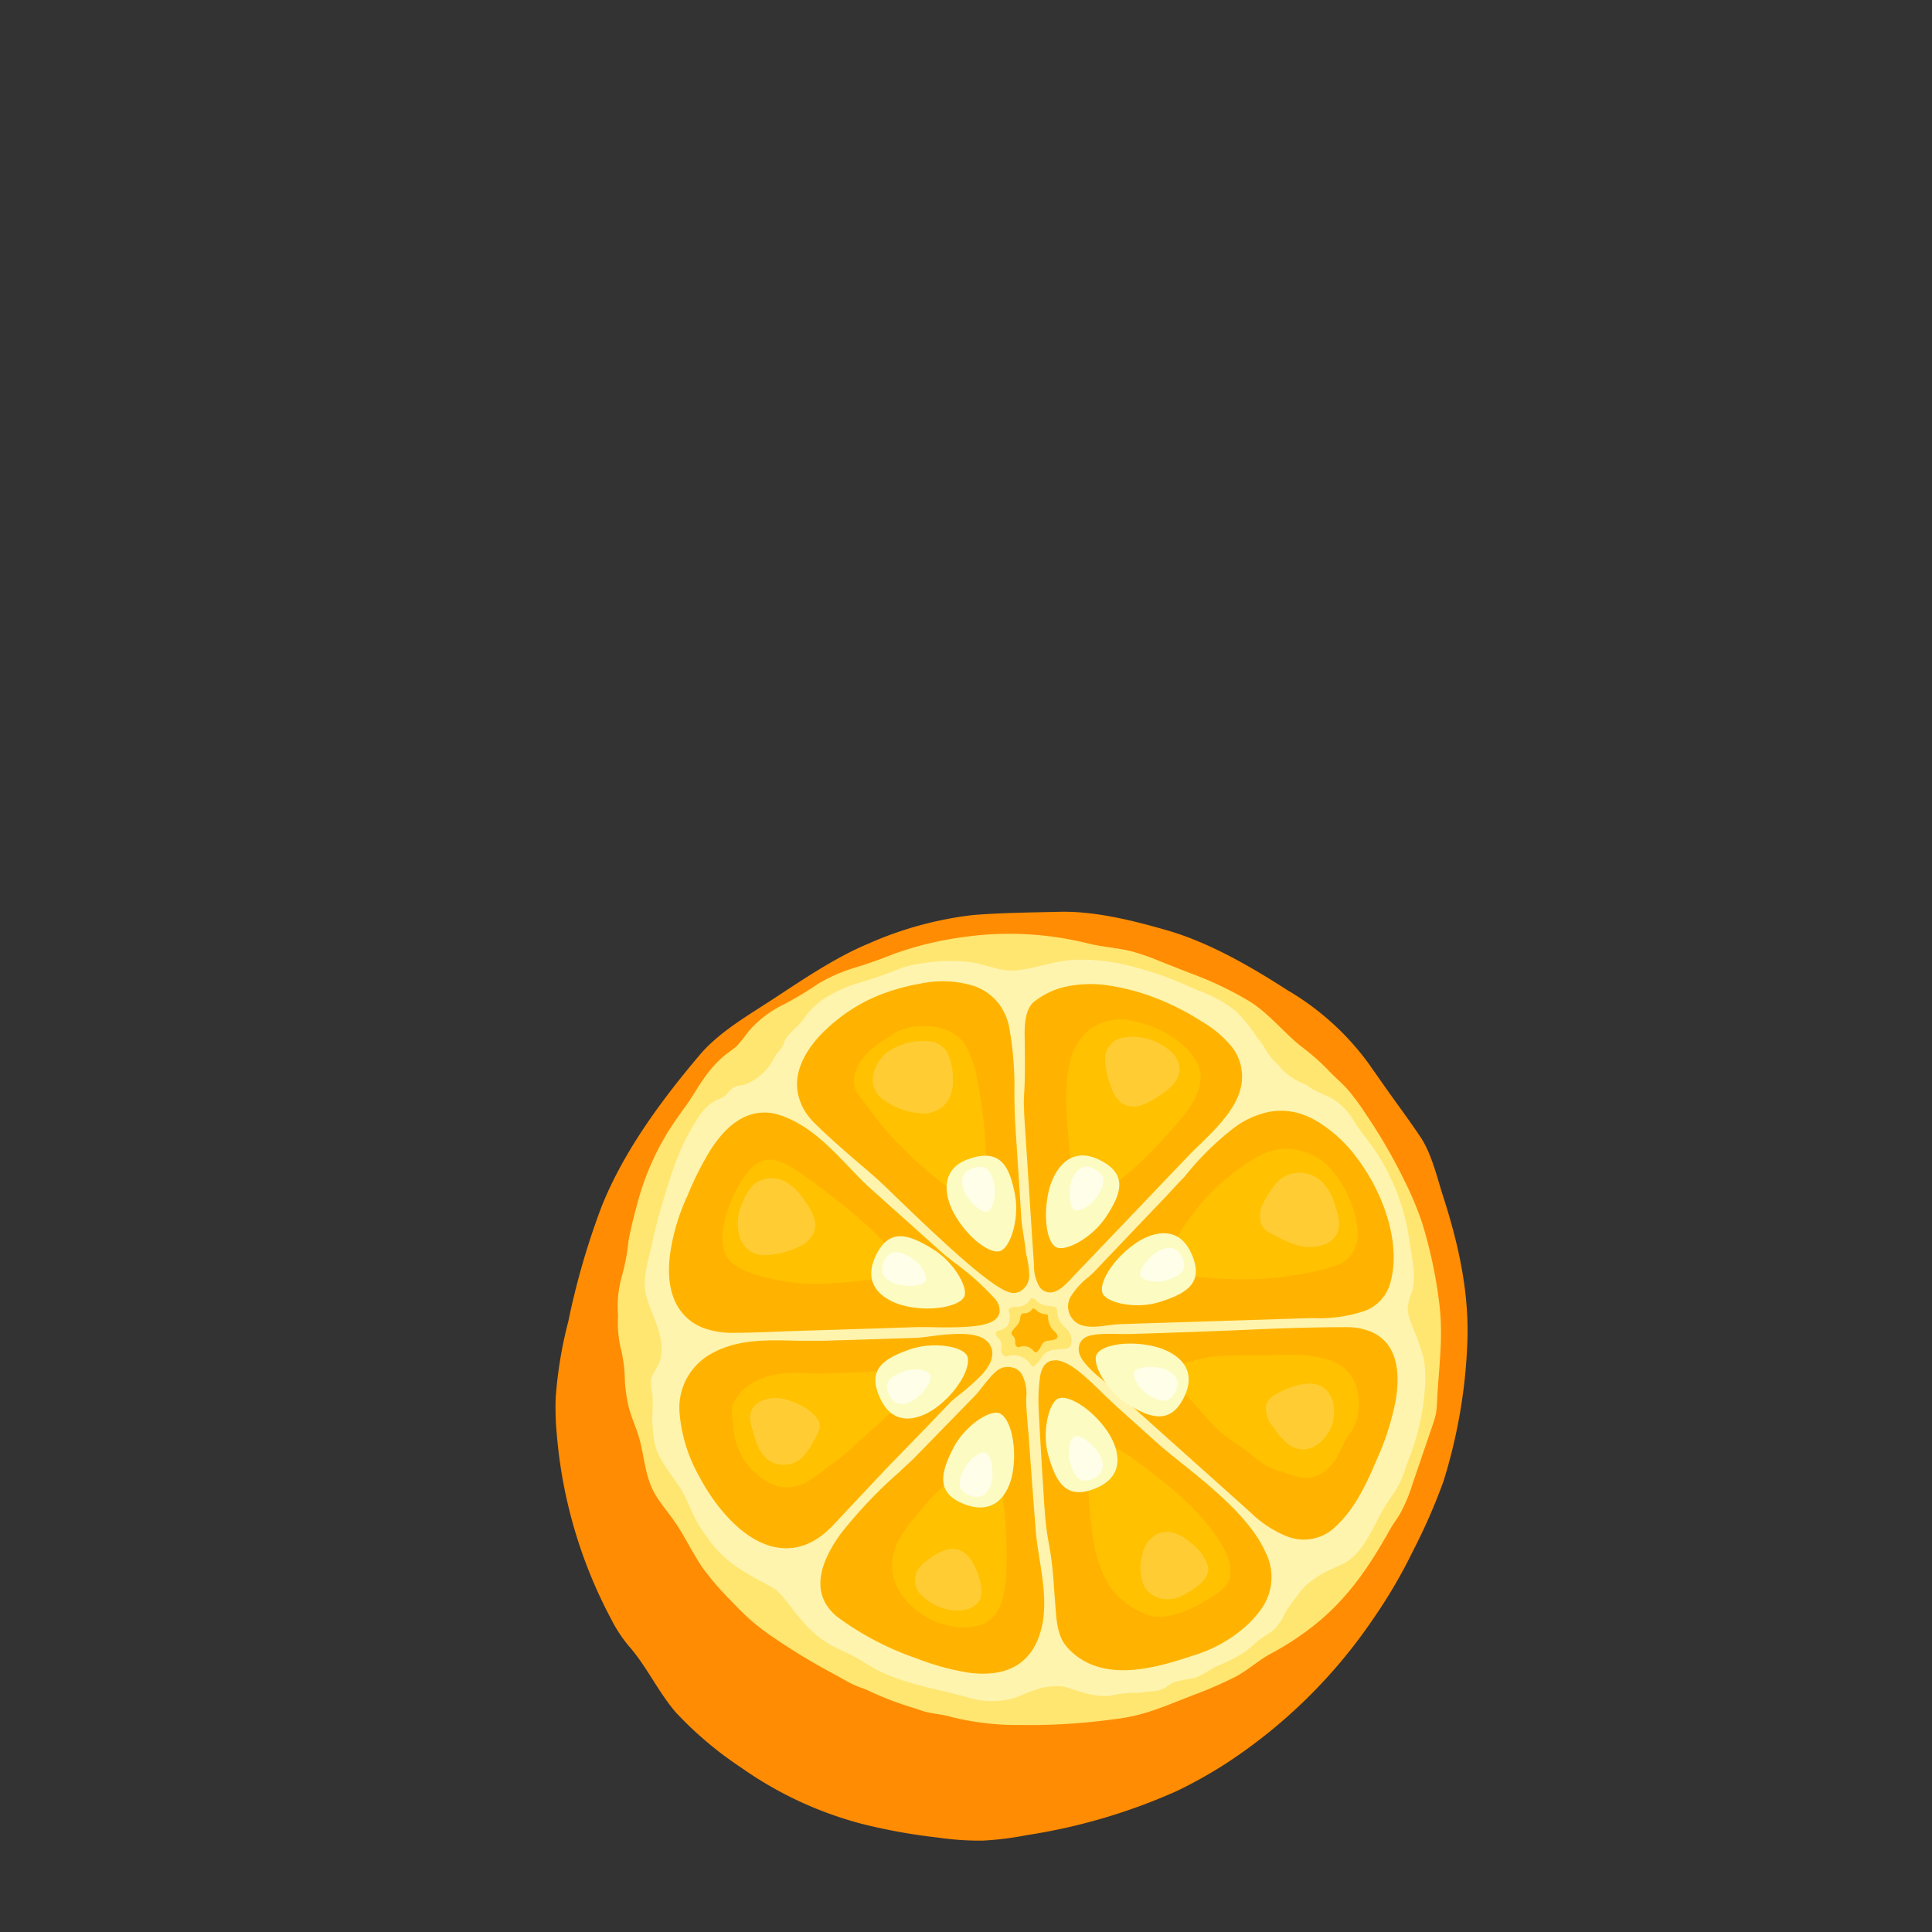 <svg id="Layer_18" data-name="Layer 18" xmlns="http://www.w3.org/2000/svg" viewBox="0 0 252 252"><rect x="0" y="0" width="252" height="252" fill="#333333" stroke="none"/><defs><style>.cls-1{fill:#ff8c03;}.cls-2{fill:#fff4ae;}.cls-3{fill:#ffe670;}.cls-4{fill:#ffb300;}.cls-5{fill:#ffc100;}.cls-6{fill:#ffcd33;}.cls-7{fill:#fcfbc2;}.cls-7,.cls-8{fill-rule:evenodd;}.cls-8{fill:#fffee9;}</style></defs><path class="cls-1" d="M188.27,193.24a69.13,69.13,0,0,0,3.12-18.08c.27-6.57-1.17-12.94-3.12-19-.83-2.56-1.52-5.66-3-7.87s-2.95-4.16-4.41-6.23l-2.44-3.47A34.94,34.94,0,0,0,168,129.2c-4.86-3.12-10.24-6.27-15.86-7.88-4.36-1.25-9.29-2.49-13.9-2.39-3.76.09-7.52.12-11.28.42a46.68,46.68,0,0,0-13.63,3.71c-4.23,1.74-8.51,4.64-12.38,7.18-3.26,2.14-7.09,4.32-9.64,7.31-5,5.9-9.94,12.58-12.83,19.8a98.22,98.22,0,0,0-4.35,15,54.6,54.6,0,0,0-1.65,10,36.33,36.33,0,0,0,.14,4.67,62.23,62.23,0,0,0,7.1,24.18A18.48,18.48,0,0,0,82,214.68c2.35,2.66,3.84,6,6.18,8.71a47.79,47.79,0,0,0,8.54,7.2,48.68,48.68,0,0,0,15.72,7.31,74.61,74.61,0,0,0,9.88,1.78,37.83,37.83,0,0,0,5.83.4,40.14,40.14,0,0,0,5.75-.71,76.05,76.05,0,0,0,19.62-5.77,59.26,59.26,0,0,0,6.36-3.56,68.19,68.19,0,0,0,19.31-19,66.13,66.13,0,0,0,5.12-8.76A76.2,76.2,0,0,0,188.27,193.24Z"/><path class="cls-2" d="M89.42,145.59a51.13,51.13,0,0,0-8,27.58,46.69,46.69,0,0,0,.91,8.73,52.08,52.08,0,0,0,14.12,26,53.16,53.16,0,0,0,18.59,12.12,57.35,57.35,0,0,0,42,0,49.18,49.18,0,0,0,19.83-14.3,47.31,47.31,0,0,0,9.69-20.73,48,48,0,0,0,.87-11.79c-.19-3.95-1.31-7.57-2-11.38-2.59-14.18-20.08-31.76-36.8-36.72a57.17,57.17,0,0,0-25.79-1.5,54.91,54.91,0,0,0-12.48,3.66A46.88,46.88,0,0,0,89.42,145.59Z"/><path class="cls-3" d="M83.65,155.2c-.11.35-.22.71-.32,1.06-.51,1.84-1,3.7-1.35,5.57a27.66,27.66,0,0,1-.92,4.83,14.31,14.31,0,0,0-.44,5A14.39,14.39,0,0,0,81,176a18.11,18.11,0,0,1,.5,4.1,21.61,21.61,0,0,0,.5,3.4c.28,1.13.74,2.17,1.12,3.28,1,2.84.85,5.82,2.52,8.44.71,1.12,1.58,2.14,2.34,3.23,1.39,2,2.38,4.24,3.8,6.23a37.17,37.17,0,0,0,3.6,4.15c.9.93,1.8,1.87,2.79,2.71a30,30,0,0,0,2.86,2.14,81.52,81.52,0,0,0,7.88,4.75c.82.43,1.6.93,2.44,1.32s1.48.52,2.19.9a44.09,44.09,0,0,0,6,2.24c.39.14.79.28,1.19.39,1.08.28,2.21.33,3.27.65A35.64,35.64,0,0,0,133,225a81.3,81.3,0,0,0,12.29-.75,23.73,23.73,0,0,0,4.17-.85c1.21-.36,2.39-.81,3.56-1.27l2.54-1a52.47,52.47,0,0,0,5.64-2.45c1.72-.92,3-2.18,4.73-3.08a36.9,36.9,0,0,0,5.36-3.51c4.5-3.54,7.33-7.79,10.05-12.65.39-.69.88-1.32,1.28-2a20.52,20.52,0,0,0,1.61-3.84l2.61-7.65a11.85,11.85,0,0,0,.49-1.74,19,19,0,0,0,.14-2c.22-3.85.73-7.51.35-11.41a60.11,60.11,0,0,0-2.33-11.31,43.43,43.43,0,0,0-2.33-5.55,69.87,69.87,0,0,0-5.08-8.73,29,29,0,0,0-2.15-2.93c-.85-1-1.91-1.84-2.81-2.83a30.74,30.74,0,0,0-3.45-3c-2.23-1.8-4.11-4.18-6.51-5.73a44.57,44.57,0,0,0-7.85-3.76l-4.16-1.64a29.64,29.64,0,0,0-3.54-1.23c-1.83-.46-3.72-.56-5.56-1a42.53,42.53,0,0,0-16.5-.85,43.58,43.58,0,0,0-9,2.2c-1.54.62-3.41,1.29-5,1.76a21.55,21.55,0,0,0-4.84,2.12,45.89,45.89,0,0,1-4.46,2.69,14.16,14.16,0,0,0-4.64,3.55,23.41,23.41,0,0,1-1.46,1.83c-.49.47-1.08.83-1.61,1.25a15.07,15.07,0,0,0-2.79,3.12c-.8,1.11-1.45,2.32-2.24,3.41s-1.63,2.26-2.37,3.44A34.86,34.86,0,0,0,83.65,155.2Zm4.5-3.65A27.91,27.91,0,0,1,90.93,146a6.49,6.49,0,0,1,2.31-2.4c.36-.18.75-.3,1.09-.51.53-.35.87-1,1.45-1.29s1-.2,1.53-.39a7.3,7.3,0,0,0,3.44-3,12.15,12.15,0,0,1,.66-1.09,4.35,4.35,0,0,0,.82-1.14,2.57,2.57,0,0,1,.42-.94c.67-.83,1.54-1.47,2.17-2.33a10,10,0,0,1,2.41-2.48,17.74,17.74,0,0,1,5-2.29c1.53-.44,3.42-1.11,5.2-1.82a13.41,13.41,0,0,1,3-.69,21.72,21.72,0,0,1,6.08-.14c2,.25,4,1.28,6,1.08,2.52-.24,4.84-1.19,7.38-1.36a25,25,0,0,1,7.54.79,47.14,47.14,0,0,1,4.78,1.48c.63.23,1.39.54,2,.8s1.34.6,2,.88a18.05,18.05,0,0,1,4.89,2.64,19,19,0,0,1,2.74,3.33c.33.46.71.89,1,1.37a9.47,9.47,0,0,0,1.39,1.93c.17.17.35.32.51.49s.31.38.47.56a8.16,8.16,0,0,0,2.92,1.9c.41.19.7.46,1.08.68a18.23,18.23,0,0,0,1.73.82c.3.14.61.28.9.45a8.51,8.51,0,0,1,2.76,2.87,15.34,15.34,0,0,0,1.39,2,28.2,28.2,0,0,1,5.81,13.36c.08.49.15,1,.23,1.52a24.6,24.6,0,0,1,.4,3.62,6.89,6.89,0,0,1-.27,1.81,8.65,8.65,0,0,0-.55,2,5.24,5.24,0,0,0,.46,2.08l.24.67a28.74,28.74,0,0,1,1.41,4,15.65,15.65,0,0,1,.11,4.1,30.19,30.19,0,0,1-2,8.75c-.18.46-.35.92-.5,1.37a11.77,11.77,0,0,1-1.53,3.27A28.14,28.14,0,0,0,179.8,198c-1.06,2-2.23,4.63-4.32,5.81-1,.57-2.17.94-3.17,1.56a12.69,12.69,0,0,0-2.05,1.5,12.18,12.18,0,0,0-1.17,1.43,16.91,16.91,0,0,0-1.45,2.05,8.19,8.19,0,0,1-1.31,2.06c-.76.73-1.8,1.19-2.59,1.9a10.28,10.28,0,0,1-1.33,1.12,21.34,21.34,0,0,1-3.45,1.8c-1.19.49-2.16,1.4-3.44,1.71a15.66,15.66,0,0,0-2.38.47c-.47.21-.86.56-1.31.81a4.49,4.49,0,0,1-2,.4,14,14,0,0,1-1.74.2,10.86,10.86,0,0,0-2.6.23c-2.14.48-3.92-.18-5.94-.82a6.22,6.22,0,0,0-1-.26,8.08,8.08,0,0,0-2.85.25,23.36,23.36,0,0,0-3.18,1.2,10.67,10.67,0,0,1-6.23,0c-1.26-.36-2.52-.66-3.73-.95a50,50,0,0,1-5.74-1.61A17.86,17.86,0,0,1,113,217a23.79,23.79,0,0,0-3-1.62c-.59-.28-1.14-.54-1.65-.82a13.49,13.49,0,0,1-3.49-2.89c-.94-1-1.71-2.13-2.6-3.2a8.4,8.4,0,0,0-1.09-1.14,20.79,20.79,0,0,0-2.18-1.19c-.76-.48-1.56-.89-2.31-1.39a14.91,14.91,0,0,1-4.16-3.83A23.47,23.47,0,0,1,90.64,198c-.57-1.12-1-2.3-1.61-3.39-1.17-2.07-3-3.85-3.58-6.12a13.28,13.28,0,0,1-.3-2c0-.5-.09-1-.09-1.51a23.72,23.72,0,0,0,.06-2.92,13,13,0,0,1-.24-1.74c0-1.05,1-2,1.26-3a6.15,6.15,0,0,0,0-2.83c-.39-1.92-1.37-3.68-1.87-5.58-.56-2.11.41-4.91.85-7,.38-1.78.88-3.67,1.52-5.76.11-.34.21-.68.31-1.05C87.32,153.93,87.71,152.73,88.15,151.55Z"/><path class="cls-3" d="M130.08,173.58a.61.61,0,0,0-.13.64c.1.23.36.37.5.58a1.71,1.71,0,0,1,.14,1.09.94.94,0,0,0,.49,1,1.06,1.06,0,0,0,.61-.07,2.63,2.63,0,0,1,2.75,1.19c.05.09.11.19.2.21a.25.25,0,0,0,.21,0,3.8,3.8,0,0,0,1-1.15,2.09,2.09,0,0,1,1.54-1l1.52-.16a1,1,0,0,0,.58-.18.78.78,0,0,0,.22-.41,2.06,2.06,0,0,0-.37-1.74c-.27-.37-.65-.64-.93-1a2.55,2.55,0,0,1-.51-1.44.92.92,0,0,0-.11-.52c-.24-.3-1.06-.25-1.43-.33a2.23,2.23,0,0,1-1.11-.59,1.21,1.21,0,0,0-.6-.38.27.27,0,0,0-.15,0s-.06.07-.09.12a2,2,0,0,1-1.42,1c-.37.06-1.38-.07-1.43.48,0,.17.11.34.12.51a2.88,2.88,0,0,1,0,.59,1.68,1.68,0,0,1-.41,1.06,5,5,0,0,1-.86.46A1.06,1.06,0,0,0,130.08,173.58Z"/><path class="cls-4" d="M132,173.66c-.17.39.05.46.29.77a1.24,1.24,0,0,1,.12.69c0,.23.1.53.33.59a.75.75,0,0,0,.39-.07,1.63,1.63,0,0,1,1.61.49c.28.3.34.4.66.07a2.69,2.69,0,0,0,.39-.62,1.11,1.11,0,0,1,1-.72c.52-.05,1.52-.14,1-.93-.14-.19-.33-.33-.49-.51a2.73,2.73,0,0,1-.6-1.68.34.34,0,0,0-.07-.24.42.42,0,0,0-.24-.07,2,2,0,0,1-1.24-.55c-.13-.11-.29-.26-.44-.19a.41.41,0,0,0-.14.15,1.24,1.24,0,0,1-.82.46c-.2,0-.44,0-.55.16s-.14.72-.28,1a2.26,2.26,0,0,1-.44.62,1.93,1.93,0,0,0-.41.53Z"/><path class="cls-5" d="M132.51,216c-3.22,2.48-8.68.78-12.62-.67a37.89,37.89,0,0,1-9.88-5.13c-7-5.35,6.87-16.15,10-19.33q4.08-4.17,8.14-8.35c.59-.6,2.25-3,3-3.21,2.09-.46,1.61,2.63,1.67,3.74.1,1.61.24,3.22.37,4.83q.42,5.79.86,11.57c.34,4.56,2.2,9.94.23,14.27A6,6,0,0,1,132.51,216Z"/><path class="cls-5" d="M168.43,199.48a13.56,13.56,0,0,1-4.54-2.95l-19.35-17.32c-.83-.74-3.52-2.67-2.6-3.76.6-.71,4.5-.4,5.31-.43l6.6-.21c7.27-.23,14.59-.76,21.87-.7,8.58.07,5.22,10.46,3.21,15.19-1.31,3.1-2.77,6.56-5.28,8.92A4.91,4.91,0,0,1,168.43,199.48Z"/><path class="cls-5" d="M164.13,202.91a6.16,6.16,0,0,1-.24,6c-1.86,3-5.43,5.14-8.74,6.25-4.62,1.55-11.4,3.54-15.22-.87-2-2.34-1.32-7.62-1.51-10.59l-.81-12.49c-.21-3.29-2-12.15-.25-12.67s4.91,3.27,6.69,4.85l6.44,5.78C153.77,192.1,161.78,197.46,164.13,202.91Z"/><path class="cls-5" d="M98.28,146.37a5.13,5.13,0,0,1,3.23.09c4.76,1.64,7.95,6.3,11.5,9.47l9.3,8.33c1.14,1,7.29,5.39,7,6.72-.3,1.63-8.29,1.06-9.78,1.1l-12.45.4c-3.79.12-7.58.3-11.37.37-10,.17-8-10.12-5.33-16.07C91.89,153.49,94.34,147.56,98.28,146.37Z"/><path class="cls-5" d="M101.55,200.79C97.65,200.2,94.13,196,92,192c-2.55-4.84-4.38-11.57,1.46-14.72,4.1-2.21,9.45-1.26,14-1.4l12.08-.38c1.64,0,7.57-1.31,8.6.4,1.18,2-4,5.2-5,6.31l-8.17,8.55-7.2,7.53C105.67,200.43,103.56,201.09,101.55,200.79Z"/><path class="cls-5" d="M177.64,169.94c-2,.92-4.81.9-6.91,1l-25.69.82c-1.24,0-3.93.89-4.67-.64s2.23-3.6,3.12-4.53l9.56-10c4.28-4.48,10.19-13.87,17.88-9.67,6.17,3.38,11.25,13.56,9.32,20.17A4.45,4.45,0,0,1,177.64,169.94Z"/><path class="cls-5" d="M105.25,143.13c-1.66-5,5.07-10.3,9.09-12,4.64-2,14.64-4.4,16.27,3.06.87,4,.52,8.68.78,12.76l.78,11.91c.11,1.69.43,3,.6,4.64.07.63,1,3.52-.27,4.12-1.88.87-15.12-12.51-16.89-14.1-2.89-2.58-6-5.07-8.71-7.8A6.35,6.35,0,0,1,105.25,143.13Z"/><path class="cls-5" d="M136.72,167.5c-.44-.16-.75-.87-.86-2.52-.2-3.15-.41-6.3-.61-9.46L134.5,144c-.22-3.46-.85-8.51.86-11.56s6-3.51,9.71-2.86a30.36,30.36,0,0,1,11.19,4.47c2.49,1.58,4.92,3.54,4.68,6.7-.28,3.6-4.42,6.82-6.81,9.33l-8,8.38-6.39,6.69C138.58,166.4,137.46,167.75,136.72,167.5Z"/><path class="cls-4" d="M135.22,214.19c1.55-3.4.94-7.23.36-10.92-.21-1.34-.41-2.61-.5-3.82l-.44-5.78-.43-5.79c0-.53-.08-1.07-.13-1.61-.08-1.05-.17-2.14-.23-3.2,0-.15,0-.39,0-.64a5.37,5.37,0,0,0-.64-3.3,2.1,2.1,0,0,0-.94-.7,2.56,2.56,0,0,0-1.41-.06c-.83.18-1.62,1.12-2.83,2.65-.28.36-.55.7-.68.84l-8.14,8.35c-.43.44-1.1,1-1.87,1.76a59.67,59.67,0,0,0-7.71,8.12c-2.87,4-3.39,7.23-1.53,9.67a6.66,6.66,0,0,0,1.28,1.26,38.29,38.29,0,0,0,10.16,5.29,33.11,33.11,0,0,0,6.82,1.87c2.88.37,5.17-.08,6.82-1.35A7,7,0,0,0,135.22,214.19Zm-6.77-2.46a7.45,7.45,0,0,1-4.89.27,10.27,10.27,0,0,1-5.71-3.64,7.54,7.54,0,0,1-1.06-1.86,6.41,6.41,0,0,1-.39-3c.27-2.36,1.71-4.12,3.24-6l.46-.56a30.08,30.08,0,0,1,3-3.16c.31-.28.61-.57.89-.85,1.09-1.07,2.12-2.08,3.48-2.29a3,3,0,0,1,1.76.21,1.91,1.91,0,0,1,.64.54c.78,1,.93,3,1,4.35,0,.33.05.64.09.92a58,58,0,0,1,.32,6.84C131.3,206.89,130.92,210.53,128.45,211.73Z"/><path class="cls-4" d="M153.79,173.79l-2.21.08-4.39.14-.79,0c-3-.09-4.61,0-5.28.8-.37.44-.83,1.39.24,2.81a13.62,13.62,0,0,0,2,2c.18.14.33.27.43.36l6.44,5.76,12.91,11.56a14.71,14.71,0,0,0,4.65,3.07l.28.1a5.92,5.92,0,0,0,6.27-1.48c2.66-2.5,4.17-6.08,5.51-9.24h0a34.16,34.16,0,0,0,2.18-7c.56-3.23.22-5.7-1-7.34a5.33,5.33,0,0,0-2.5-1.82,8.3,8.3,0,0,0-2.85-.48c-4.89,0-9.85.19-14.66.41C158.67,173.61,156.2,173.72,153.79,173.79Zm4.06,3.19c1.49-.15,3.06-.17,4.57-.2l2.21,0,.46,0c4.8-.17,11.69-.62,12.13,5.74a10.12,10.12,0,0,1-.16,2.33,5.83,5.83,0,0,1-1.18,2.39,26,26,0,0,0-1.4,2.67,6,6,0,0,1-2.28,2.39,4,4,0,0,1-3,.3,10.61,10.61,0,0,1-1.33-.39c-.17-.07-.84-.43-1-.31a11.56,11.56,0,0,1-1.7-.72,19.35,19.35,0,0,1-2.25-1.68c-1.16-.91-2.45-1.63-3.57-2.58a22.8,22.8,0,0,1-2.07-2.1l-2-2.24-1.56-1.73c-.34-.37-1-.85-1.07-1.35-.23-1.06,1.18-1.48,2-1.71A17.85,17.85,0,0,1,157.85,177Z"/><path class="cls-4" d="M164.79,209.45a7.12,7.12,0,0,0,.31-6.91,15.6,15.6,0,0,0-1.85-3.08c-2.47-3.29-6.23-6.29-9.24-8.71-1.12-.9-2.09-1.67-2.82-2.32l-5.38-4.82-1.06-1c-.35-.31-.77-.73-1.22-1.17-1.57-1.52-3.35-3.25-4.88-3.81a2.52,2.52,0,0,0-1.63-.11c-1,.32-1.31,1.47-1.41,2.41a23.43,23.43,0,0,0-.15,3.55c.14,3,.33,6,.51,9,.06.91.12,1.82.17,2.73.1,1.57.2,3.15.43,4.72.15,1,.35,2,.5,3,.3,2,.38,4,.55,6,.16,1.83.16,4.07,1.31,5.6.07.09.13.18.2.26a8.56,8.56,0,0,0,3.52,2.43c3.84,1.41,8.45.24,12.86-1.24C159.56,214.77,163,212.27,164.79,209.45Zm-8-.38c-2.72,1.53-5.29,2.15-6.85,1.65a10.47,10.47,0,0,1-5-3.54c-.15-.2-.29-.4-.42-.61a17.09,17.09,0,0,1-2-6.32,49.4,49.4,0,0,1-.54-5.55l0-.77a20.9,20.9,0,0,1,0-2.74,6.22,6.22,0,0,1,.31-1.59,1.91,1.91,0,0,1,1-1.19,2,2,0,0,1,1.36.06,13.88,13.88,0,0,1,3.62,2.16l.65.48c1.59,1.15,2.94,2.21,4.14,3.25a34.89,34.89,0,0,1,5.16,5.4l.22.31c1.64,2.24,2.26,4.05,2,5.72C160.08,207.22,157.93,208.43,156.77,209.07Z"/><path class="cls-4" d="M107.18,173.5l6.61-.21,5.84-.19c.25,0,.76,0,1.35,0,6,.15,9.06-.11,9.4-1.94a2.34,2.34,0,0,0-.6-1.75,35.77,35.77,0,0,0-5.42-4.83c-.6-.47-1.12-.87-1.35-1.08l-5.39-4.83-3.91-3.5c-1-.87-1.92-1.86-2.92-2.9-2.54-2.65-5.16-5.39-8.69-6.69l-.27-.09a6.11,6.11,0,0,0-3.89-.11c-1.89.57-3.6,2.06-5.23,4.55a41,41,0,0,0-3,5.94l-.21.47a26.63,26.63,0,0,0-2.12,7.4c-.37,3.09.11,5.54,1.43,7.28a6.55,6.55,0,0,0,3.07,2.24,11,11,0,0,0,4,.58c2.53,0,5.11-.14,7.59-.23Zm9.65-7.28a13.91,13.91,0,0,1-3.2.66l-.85.12c-1,.15-2,.22-3,.29l-1,.06a26.25,26.25,0,0,1-10.71-1.25,8.19,8.19,0,0,1-2.59-1.36,3.64,3.64,0,0,1-.46-.5c-1.28-1.7-.7-4.45-.38-5.55a18.41,18.41,0,0,1,2-4.55,11.76,11.76,0,0,1,.79-1.14,4.91,4.91,0,0,1,1.82-1.51c1.89-.86,4.15.79,6,2.11l.41.29c1.82,1.32,3.63,2.72,5.36,4.16a42.56,42.56,0,0,1,5.73,5.62l.28.36c.5.66.69,1.13.61,1.47A1.23,1.23,0,0,1,116.83,166.22Z"/><path class="cls-4" d="M115.71,191.44,121,186l2.94-3.07c.2-.21.67-.58,1.17-1a25.64,25.64,0,0,0,3.05-2.73c1.28-1.45,1.6-2.73.95-3.8a.94.94,0,0,0-.12-.18,2.7,2.7,0,0,0-1.26-.88c-1.71-.63-4.56-.28-6.65,0-.65.08-1.22.15-1.53.16l-4.88.16-7.2.22c-1.12,0-2.29,0-3.53,0-3.74-.11-7.62-.22-10.92,1.56a8.05,8.05,0,0,0-4.4,7.61,20.09,20.09,0,0,0,2.54,8.45,26.67,26.67,0,0,0,2.31,3.66c1.4,1.85,3.64,4.27,6.42,5.29a7,7,0,0,0,1.57.41c2.55.39,4.94-.56,7.11-2.82Zm-9.15,1a10.37,10.37,0,0,1-2.23,1.28,5.2,5.2,0,0,1-4.29-.45,8.93,8.93,0,0,1-4-5,9.53,9.53,0,0,1-.41-2.48,15.22,15.22,0,0,1-.2-2,2.59,2.59,0,0,1,.32-.92c1.57-2.94,4.79-3.79,8.06-3.81.54,0,1.06,0,1.62.06s1.28.07,2,0l3.85-.08c.55,0,1.11-.05,1.66-.09,1.89-.12,3.84-.24,5.34.54a1.49,1.49,0,0,1,.54.43.71.71,0,0,1,.13.24c.14.48-.27,1.13-.73,1.77l-.23.31a29,29,0,0,1-4,4c-.53.47-1.09,1-1.63,1.46l-.16.15a30.78,30.78,0,0,1-3.93,3.28C107.69,191.6,107.13,192,106.56,192.43Z"/><path class="cls-4" d="M152.27,155.86l-9,9.44-.52.56c-.16.16-.42.39-.7.64a10.12,10.12,0,0,0-2.41,2.65,2.58,2.58,0,0,0,1.26,3.64c1.64.6,3.42,0,5.09-.07l4-.13,6.67-.21,14.19-.45.64,0a18.18,18.18,0,0,0,6.67-1,5.41,5.41,0,0,0,3.16-3.51c1.55-5.3-1-12-4.3-16.34a17.88,17.88,0,0,0-5.53-5,11.07,11.07,0,0,0-1.41-.65,8.47,8.47,0,0,0-4.8-.35,11.57,11.57,0,0,0-4.17,1.91,37.34,37.34,0,0,0-6.61,6.5C153.67,154.31,152.94,155.15,152.27,155.86Zm15-6a7.83,7.83,0,0,1,6.59,2.93c.16.19.32.38.47.58a14.86,14.86,0,0,1,2.26,4.6c.66,2.14.68,3.78.05,5a4.11,4.11,0,0,1-1.63,1.8,25.32,25.32,0,0,1-4.29,1.23,41.41,41.41,0,0,1-9.09.86c-1.73,0-3.55-.12-5.41-.3a4,4,0,0,1-3-1.22l-.13-.2c-1-1.55.07-3.31,1.52-5.44l.21-.31a26.92,26.92,0,0,1,2.73-3.4,27.46,27.46,0,0,1,3.14-2.86C162.68,151.65,164.84,150,167.32,149.87Z"/><path class="cls-4" d="M105.31,145.41a8.36,8.36,0,0,0,.85,1c1.86,1.85,3.88,3.6,5.84,5.29,1,.84,2,1.7,2.91,2.55.3.27,1,.95,1.88,1.8,6.12,5.91,12.12,11.51,14.66,12.44a1.92,1.92,0,0,0,1.52,0,2.41,2.41,0,0,0,1.26-2.47,11.45,11.45,0,0,0-.32-2.2,3.78,3.78,0,0,1-.09-.44c-.08-.77-.19-1.45-.29-2.1-.13-.83-.26-1.61-.32-2.51l-.4-6.24-.37-5.67c-.09-1.35-.11-2.75-.13-4.23a43.51,43.51,0,0,0-.68-8.67,7.5,7.5,0,0,0-1.32-3,7,7,0,0,0-3.21-2.33,13.78,13.78,0,0,0-7-.34,27.18,27.18,0,0,0-6.21,1.84,22.46,22.46,0,0,0-7,5c-2.56,2.81-3.47,5.65-2.62,8.22A6.79,6.79,0,0,0,105.31,145.41Zm11-10.45a7.82,7.82,0,0,1,1.66-.77c2.46-.8,6.11-.35,7.7,1.76a2.71,2.71,0,0,1,.24.35,14.85,14.85,0,0,1,1.61,4.82,58.92,58.92,0,0,1,1.08,9.26c0,1.16,0,2.29.06,3.45a10.51,10.51,0,0,1-.09,1.37,2.76,2.76,0,0,1-.27,1,1.38,1.38,0,0,1-1.06.64c-.89.07-2-.91-2.74-1.38a32.26,32.26,0,0,1-2.68-2,52.23,52.23,0,0,1-5.47-5.15c-1.45-1.56-2.7-3.29-4-5a4.55,4.55,0,0,1-.9-1.54,3.67,3.67,0,0,1,.17-2.07C112.35,137.56,114.42,136.17,116.36,135Z"/><path class="cls-4" d="M133.57,142.87c0,.51-.06,1,0,1.55,0,.94.08,1.89.14,2.84.1,1.47.19,3,.29,4.42l.25,3.88.32,5,.3,4.5a5.24,5.24,0,0,0,.73,2.81,1.72,1.72,0,0,0,.81.61h0c1.31.45,2.41-.73,3.69-2.1.14-.16.29-.31.43-.46l4.26-4.46,2.13-2.23,8-8.38c.44-.46,1-1,1.49-1.48,2.37-2.3,5.33-5.17,5.58-8.45a6.29,6.29,0,0,0-1.33-4.39,14.25,14.25,0,0,0-3.84-3.25,33.7,33.7,0,0,0-6.52-3.27,28.25,28.25,0,0,0-5.06-1.36,15.52,15.52,0,0,0-6,0,10.09,10.09,0,0,0-4.53,2.15c-1.16,1.21-1.08,3.5-1.05,5C133.68,138.14,133.73,140.48,133.57,142.87Zm8.65-8.69a7.19,7.19,0,0,1,5.66-1c3.08.66,6.81,2.58,8.27,5.45,1.79,3.51-2.1,7.37-4.31,9.79a44.63,44.63,0,0,1-5.37,5.19,19,19,0,0,1-3.21,2.12,1.67,1.67,0,0,1-2.16-.67,8.93,8.93,0,0,1-1.39-3.79c-.18-1-.29-2.09-.36-3-.26-3.07-.56-6.55.21-9.73A7.53,7.53,0,0,1,142.22,134.18Z"/><path class="cls-6" d="M153.55,140.67a3.84,3.84,0,0,1-.67.94,10.25,10.25,0,0,1-1.76,1.37,9,9,0,0,1-2.28,1.2,3,3,0,0,1-2.54-.29,4.33,4.33,0,0,1-1.42-2.29,9.32,9.32,0,0,1-.72-3.34,2.76,2.76,0,0,1,2.26-2.9,7.49,7.49,0,0,1,6.53,2,3.1,3.1,0,0,1,.89,2.33A2.68,2.68,0,0,1,153.55,140.67Z"/><path class="cls-6" d="M123.66,137.51a8.28,8.28,0,0,1,.64,3.34c.06,2.19-1,4-3.37,4.37a8.94,8.94,0,0,1-6.19-2.2c-1.76-1.82-.69-4.43,1-5.78a8.16,8.16,0,0,1,5.71-1.39A2.93,2.93,0,0,1,123.66,137.51Z"/><path class="cls-6" d="M102.17,154a2.53,2.53,0,0,1,.37.18,8.14,8.14,0,0,1,2.52,2.57,7.75,7.75,0,0,1,1.07,1.95,3.06,3.06,0,0,1,0,2.15,4,4,0,0,1-2.1,1.85,11.66,11.66,0,0,1-3.81,1c-3.64.34-4.54-3.29-3.68-6.06.07-.2.14-.41.22-.61.43-1.06,1.19-2.56,2.32-3A3.81,3.81,0,0,1,102.17,154Z"/><path class="cls-6" d="M99.86,182.53a4.59,4.59,0,0,1,2.24-.09c1.52.29,5.11,1.9,4.82,3.82a5.62,5.62,0,0,1-.77,1.67,8.87,8.87,0,0,1-1.21,1.82,3.48,3.48,0,0,1-4.9.55c-1.22-1.11-1.49-2.5-1.94-4-.36-1.15-.45-2.24.51-3.12A3.34,3.34,0,0,1,99.86,182.53Z"/><path class="cls-6" d="M119.4,205.78a2.51,2.51,0,0,1,.46-1.24,6.05,6.05,0,0,1,1.41-1.25,8.56,8.56,0,0,1,1.72-1,3.05,3.05,0,0,1,2-.17,3.7,3.7,0,0,1,2,1.9c.63,1.18,1.53,3.73.66,4.9-1,1.34-3.19,1.34-4.71.83a6.71,6.71,0,0,1-3.18-2.17A2.71,2.71,0,0,1,119.4,205.78Z"/><path class="cls-6" d="M149.25,206.93a6.14,6.14,0,0,1-.25-4.14,3.78,3.78,0,0,1,1.76-2.61c1.62-.89,3.32-.06,4.58,1.08a6.15,6.15,0,0,1,2.23,3.07c.31,1.66-1.74,2.91-3,3.61a4.61,4.61,0,0,1-2.74.64,3.56,3.56,0,0,1-2.44-1.43Z"/><path class="cls-6" d="M173.55,161.89a3.46,3.46,0,0,1-.66.38,5.54,5.54,0,0,1-3.77.12,14.28,14.28,0,0,1-2.75-1.19c-.81-.44-1.53-.69-1.88-1.63a3.41,3.41,0,0,1,.15-2.33,12.86,12.86,0,0,1,1.9-3A4.08,4.08,0,0,1,170,153c2.1.21,3.42,2,4,3.78S175.31,160.55,173.55,161.89Z"/><path class="cls-6" d="M169.41,189a3.35,3.35,0,0,1-1.43-.66,9.35,9.35,0,0,1-1.86-2.15,3.84,3.84,0,0,1-1-2.79c.25-1.12,1.46-1.72,2.56-2.16a7.93,7.93,0,0,1,3.2-.78c3.07.1,3.66,3.49,2.74,5.7C172.9,187.88,171.22,189.33,169.41,189Z"/><g id="Layer_51" data-name="Layer 51"><path class="cls-7" d="M147.85,162.36c2.1-1.56,5.7-2.78,7.48,1,1.9,4-.65,5.38-4,6.44-3,1-6.89.19-7.49-1.06S145,164.43,147.85,162.36Z"/><path class="cls-8" d="M150.65,163.47c1-.74,2.69-1.31,3.53.48s-.31,2.5-1.88,3-3.22.08-3.52-.5S149.33,164.44,150.65,163.47Z"/><path class="cls-7" d="M150.5,175.61c2.5.59,5.82,2.49,4.05,6.4s-4.52,3-7.49,1.12c-2.69-1.69-4.6-5.12-4.05-6.4S147.09,174.79,150.5,175.61Z"/><path class="cls-8" d="M151.46,178.46c1.25.28,2.74,1.25,1.91,3s-2.12,1.4-3.52.52-2.15-2.39-1.9-3S149.87,178.08,151.46,178.46Z"/><path class="cls-7" d="M144.35,186.56c1.51,2.14,2.66,5.76-1.24,7.48-4.08,1.8-5.37-.77-6.35-4.13-.89-3,0-6.88,1.24-7.48S142.34,183.69,144.35,186.56Z"/><path class="cls-8" d="M143.18,189.34c.71,1,1.25,2.71-.57,3.52s-2.5-.36-3-2,0-3.23.57-3.5S142.25,188,143.18,189.34Z"/><path class="cls-7" d="M136.82,155.22c.63-2.49,2.61-5.79,6.45-4,4,1.9,2.94,4.56,1,7.49-1.73,2.67-5.17,4.55-6.45,4S136,158.63,136.82,155.22Z"/><path class="cls-8" d="M139.69,154.31c.3-1.25,1.25-2.72,3-1.87s1.37,2.13.49,3.52-2.42,2.13-3,1.87S139.3,155.88,139.69,154.31Z"/><path class="cls-7" d="M124.54,158.47c-1.31-2.27-2.12-6,1.9-7.33,4.23-1.43,5.28,1.25,5.95,4.69.6,3.12-.59,6.85-1.9,7.34S126.29,161.51,124.54,158.47Z"/><path class="cls-8" d="M126,155.81c-.62-1.07-1-2.81.88-3.44s2.5.58,2.8,2.2-.28,3.22-.89,3.45S126.79,157.23,126,155.81Z"/><path class="cls-7" d="M118.31,170.4c-2.57-.53-5.88-2.39-4.22-6.3,1.76-4.1,4.45-3.09,7.48-1.24,2.74,1.62,4.73,5,4.22,6.23S121.72,171.13,118.31,170.4Z"/><path class="cls-8" d="M117.26,167.57c-1.25-.25-2.76-1.12-2-2.95s2.08-1.46,3.5-.62,2.21,2.35,2,3S118.92,167.91,117.26,167.57Z"/><path class="cls-7" d="M122.39,183.39c-2.06,1.62-5.61,3-7.49-.8-2-4,.46-5.41,3.74-6.57,3-1.06,6.86-.44,7.49.8S125.15,181.22,122.39,183.39Z"/><path class="cls-8" d="M119.54,182.37c-1,.77-2.63,1.39-3.53-.38s.21-2.49,1.77-3.08,3.22-.2,3.53.38S120.84,181.36,119.54,182.37Z"/><path class="cls-7" d="M132.15,191.66c-.33,2.6-1.94,6-6,4.67-4.23-1.44-3.43-4.21-1.87-7.34,1.41-2.84,4.63-5.09,6-4.68S132.64,188.18,132.15,191.66Z"/><path class="cls-8" d="M129.41,192.91c-.16,1.25-.92,2.83-2.81,2.19s-1.61-2-.87-3.44,2.17-2.39,2.79-2.19S129.62,191.27,129.41,192.91Z"/></g></svg>